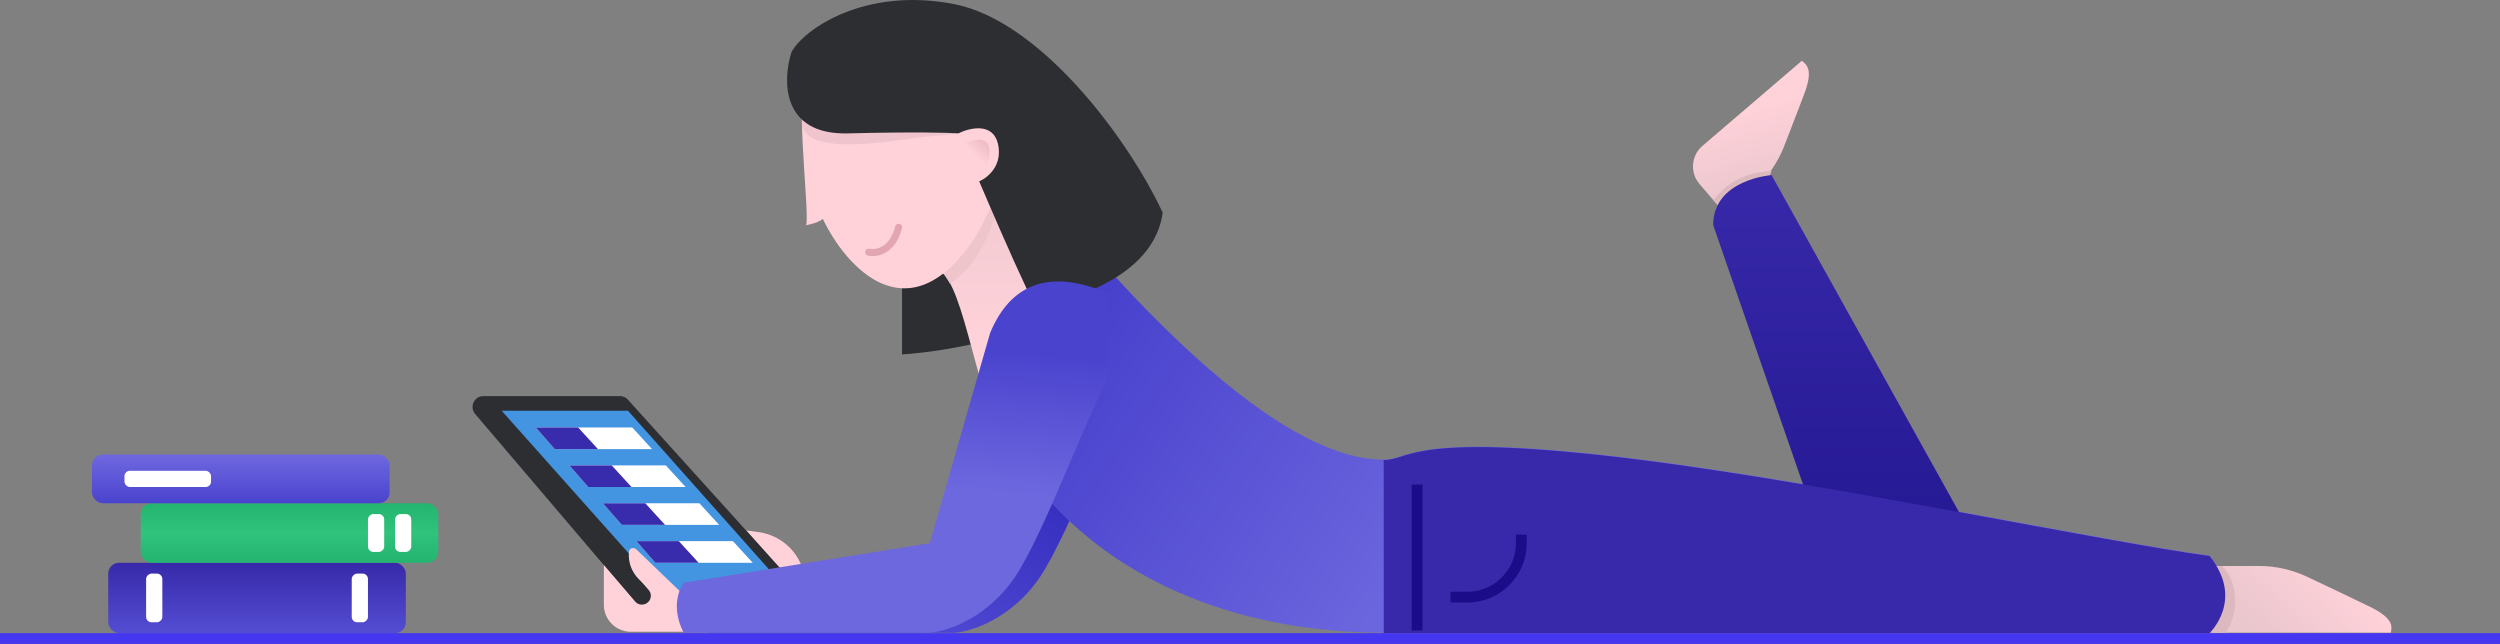 <svg width="462" height="119" viewBox="0 0 462 119" fill="none" xmlns="http://www.w3.org/2000/svg"><rect x="0" y="0" width="462" height="119" fill="#808080" stroke="none"/><path d="M175.291 116.944h-44.316c-2.866-5.59 0-9.249 0-9.249l45.472-7.321 11.175-38.921c3.083-7.322 7.59-11.602 19.921-6.36l1.659 15.608c-3.468 5.267-11.406 27.515-16.955 35.838-5.549 8.324-14.002 10.662-16.956 10.405z" fill="url(#a)"/><path d="M166.695 65.497V51.624l18.497-13.873c3.469 2.44 11.715 9.018 16.956 15.8-8.632 8.323-27.232 11.432-35.453 11.946z" fill="#2C2E32"/><path d="M332.998 11.219l-18.382 15.738a5 5 0 0 0-.546 7.05l4.768 5.57 5.02-4.3a20.95 20.95 0 0 0 5.89-8.355c1.235-3.186 2.76-7.113 3.781-9.863 1.729-4.661-.03-5.255-.531-5.84z" fill="url(#b)"/><path d="M255.712 116.922h152.601s6.551-6.166 0-14.258c-19.139-2.569-70.597-13.41-104.817-17.726-42.775-5.395-42.775 0-47.784 0-24.046 0-58.703-43.417-72.833-61.657-.899 2.44-3.699 11.02-9.248 25.818 4.624 2.313 7.055 24.734 12.673 33.526 19.093 29.88 51.543 34.297 69.408 34.297z" fill="url(#c)"/><path d="M182.879 24.263c-.899 2.441-3.699 11.022-9.248 25.82 4.624 2.312 7.055 24.733 12.673 33.525l7.326-45.857c-4.244-5.141-7.912-9.823-10.751-13.488z" fill="url(#d)"/><path d="M182.88 36.21c-.308 2.158-5.652 10.79-8.478 14.258.129.257.54 1.002 1.156 1.927 6.166-3.854 8.478-12.717 9.249-15.414 0-1.927-.694 1.695-1.927-.771z" fill="#EFC5CC"/><path d="M148.971 41.605c.771-2.313-2.698-27.746.771-28.517 28.13-5.01 48.554-1.156 30.443 30.829-12.332 18.497-23.892 5.395-28.131-3.468-.257.257-1.234.847-3.083 1.156z" fill="#FFD1D9"/><path d="M441.84 116.922h-33.141v-12.331h8.771c3.102 0 6.165.71 8.968 2.038 3.56 1.687 8.345 3.943 11.548 5.512 4.933 2.416 3.854 4.011 3.854 4.781z" fill="url(#e)"/><path d="M327.39 31.585l-.386 1.157-8.863 5.78-1.541-1.542c2.158-2.466 4.624-5.01 10.79-5.395zm83.237 73.006h-1.542l-4.624 12.331h6.936c3.083-5.241 1.285-10.404-.77-12.331z" fill="#DCB9BF"/><path d="M316.596 41.605l16.955 48.94 30.058 6.936-36.223-65.125s-10.79.77-10.79 9.249z" fill="url(#f)"/><path d="M148.199 23.108v-2.313l28.517 3.854c-1.67.385-4.779.462-6.937.77-9.634 1.377-20.424 2.698-21.58-2.311z" fill="#EFC4CC"/><path d="M255.713 117.008h152.601s6.551-6.166 0-14.259c-19.139-2.569-70.597-13.41-104.817-17.726-42.774-5.395-42.774 0-47.784 0v31.985z" fill="#3729A9"/><path d="M156.677 24.649c-12.331.308-12.075-9.89-10.405-15.029 2.184-4.11 13.416-12.11 30.058-8.863 15.8 3.083 31.985 24.534 38.536 38.536-1.927 14.258-23.507 17.34-23.507 17.34-.385-.77-.994-1.926-1.542-3.082-2.774-5.858-7.064-15.8-8.863-20.039 1.542-.642 4.393-2.928 3.468-6.936-.924-4.008-5.266-2.955-7.321-1.927-1.67-.128-8.093-.308-20.424 0z" fill="#2C2E32"/><path d="M137.928 98.02l6.282 7.134a6 6 0 0 1 1.148 1.951l2.68 7.52.703-4.98c.771-5.468-3.036-10.527-8.505-11.3l-2.308-.325z" fill="#FFD1D9"/><path d="M87.807 76.5l30.334 35.625 3.468 3.083 16.57-3.083 6.166-6.936-28.306-31.326a2 2 0 0 0-1.484-.659H89.33c-1.706 0-2.629 1.998-1.523 3.297z" fill="#2C2E32"/><path d="M92.705 75.902l31.583 35.452 18.128-5.78-26.366-29.672H92.705z" fill="#4395E1"/><path d="M99 79l3.5 4h18l-3.655-4H99z" fill="#fff"/><path d="M99 79l3.5 4h8l-3.655-4H99z" fill="#392CAC"/><path d="M105.199 86l3.5 4h18l-3.654-4h-17.846z" fill="#fff"/><path d="M105.199 86l3.5 4h8l-3.654-4h-7.846z" fill="#392CAC"/><path d="M111.4 93l3.5 4h18l-3.654-4H111.4zm6.2 7l3.5 4h18l-3.655-4H117.6z" fill="#fff"/><path d="M111.4 93l3.5 4h8l-3.654-4H111.4zm6.2 7l3.5 4h8l-3.655-4H117.6z" fill="#392CAC"/><path d="M117.627 101.553l8.992 8.645v6.551H116.59a5 5 0 0 1-5-5v-7.331l5.773 6.735a1.656 1.656 0 0 0 2.428.093 1.616 1.616 0 0 0 .103-2.19c-.554-.653-1.211-1.398-1.753-1.94-1.76-1.761-2.055-3.756-1.893-5.175.079-.689.879-.869 1.379-.388z" fill="#FFD1D9"/><path d="M170.666 116.944H126.35c-2.866-5.59 0-9.248 0-9.248l45.472-7.322 11.175-38.921c3.083-7.322 9.249-12.563 21.58-7.322v16.57c-3.468 5.267-11.406 27.515-16.955 35.839-5.549 8.323-14.002 10.661-16.956 10.404z" fill="url(#g)"/><path d="M281.147 98.793v1.561c0 5.523-4.477 10-10 10h-3.102m-6.166-20.809v26.975" stroke="#1B0D8A" stroke-width="2"/><path d="M160.531 46.602c1.384.308 4.428-.184 5.535-4.612" stroke="#E1A6B1" stroke-width="1.3" stroke-linecap="round"/><path d="M178.256 26.496c2.28-1.098 6.253-1.694 3.908 4.704l-3.908-4.704z" fill="url(#h)"/><rect x="20" y="104" width="55" height="13" rx="2" fill="url(#i)"/><rect x="26" y="93" width="55" height="11" rx="2" fill="url(#j)"/><rect x="17" y="84" width="55" height="9" rx="2" fill="url(#k)"/><rect x="23" y="87" width="16" height="3" rx="1" fill="#fff"/><rect x="76" y="95" width="7" height="3" rx="1" transform="rotate(90 76 95)" fill="#fff"/><rect x="71" y="95" width="7" height="3" rx="1" transform="rotate(90 71 95)" fill="#fff"/><rect x="68" y="106" width="9" height="3" rx="1" transform="rotate(90 68 106)" fill="#fff"/><rect x="30" y="106" width="9" height="3" rx="1" transform="rotate(90 30 106)" fill="#fff"/><path fill="#4537EF" d="M0 119h462v-2H0z"/><defs><linearGradient id="a" x1="197.139" y1="95.169" x2="181.225" y2="123.577" gradientUnits="userSpaceOnUse"><stop stop-color="#3730C0"/><stop offset="1" stop-color="#5049D2"/></linearGradient><linearGradient id="b" x1="326" y1="35.5" x2="321.941" y2="20.686" gradientUnits="userSpaceOnUse"><stop stop-color="#EAC7CD"/><stop offset="1" stop-color="#FFD1D9"/></linearGradient><linearGradient id="c" x1="194.44" y1="60.66" x2="263.804" y2="109.215" gradientUnits="userSpaceOnUse"><stop stop-color="#463FCC"/><stop offset="1" stop-color="#6E68DF"/></linearGradient><linearGradient id="d" x1="183.63" y1="24.263" x2="183.65" y2="61.643" gradientUnits="userSpaceOnUse"><stop stop-color="#EAC7CD"/><stop offset="1" stop-color="#FFD1D9"/></linearGradient><linearGradient id="e" x1="417.5" y1="117" x2="429.754" y2="104.2" gradientUnits="userSpaceOnUse"><stop stop-color="#EAC7CD"/><stop offset="1" stop-color="#FFD1D9"/></linearGradient><linearGradient id="f" x1="340.102" y1="32.356" x2="340.102" y2="97.481" gradientUnits="userSpaceOnUse"><stop stop-color="#3729A9"/><stop offset="1" stop-color="#261994"/></linearGradient><linearGradient id="g" x1="203.481" y1="66.37" x2="201.373" y2="92.515" gradientUnits="userSpaceOnUse"><stop stop-color="#4A43CE"/><stop offset="1" stop-color="#6E68DF"/></linearGradient><linearGradient id="h" x1="183.141" y1="26.026" x2="180.321" y2="28.955" gradientUnits="userSpaceOnUse"><stop stop-color="#EAB7C1"/><stop offset="1" stop-color="#FFD1D9"/></linearGradient><linearGradient id="i" x1="47.5" y1="104" x2="47.5" y2="117" gradientUnits="userSpaceOnUse"><stop stop-color="#3729A9"/><stop offset="1" stop-color="#544DD3"/></linearGradient><linearGradient id="j" x1="53.5" y1="93" x2="53.5" y2="104" gradientUnits="userSpaceOnUse"><stop stop-color="#24B46F"/><stop offset=".505" stop-color="#2FC37C"/><stop offset="1" stop-color="#24B46F"/></linearGradient><linearGradient id="k" x1="44.5" y1="84" x2="44.5" y2="93" gradientUnits="userSpaceOnUse"><stop stop-color="#6F68DF"/><stop offset="1" stop-color="#4A43CE"/></linearGradient></defs></svg>